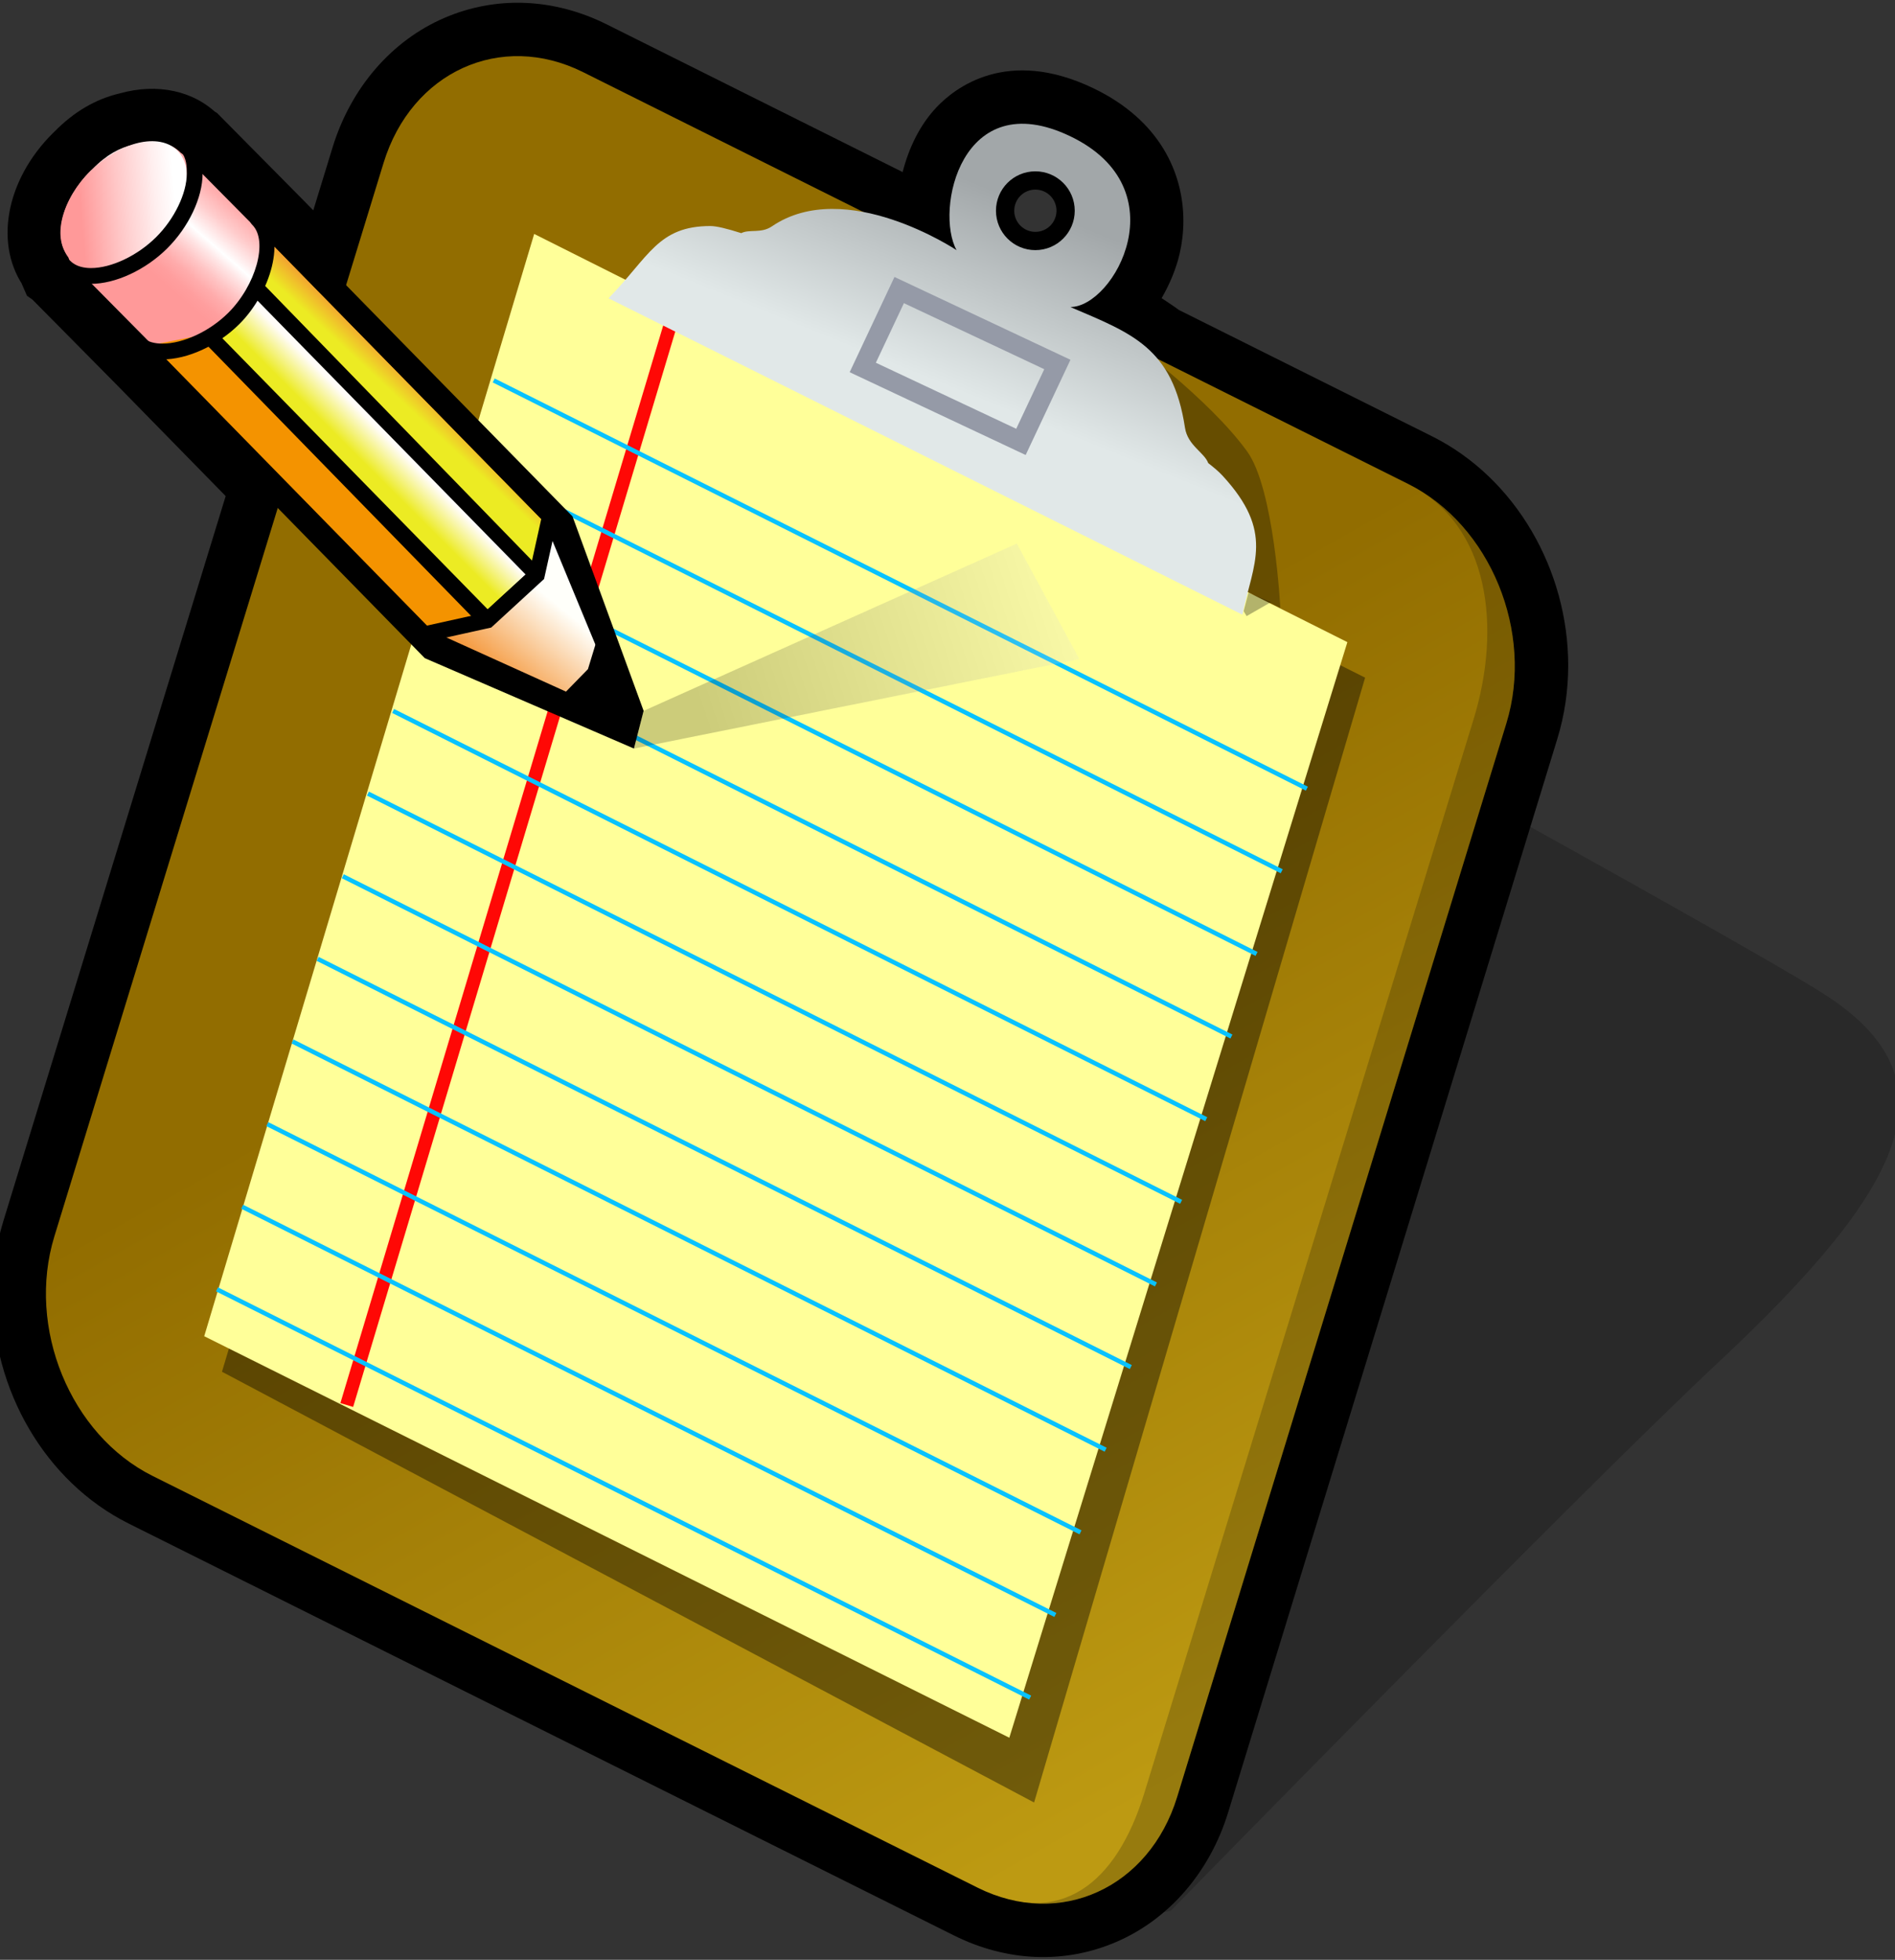 <?xml version="1.0" encoding="UTF-8" standalone="no"?>
<!-- Created with Inkscape (http://www.inkscape.org/) -->
<svg
   xmlns:svg="http://www.w3.org/2000/svg"
   xmlns="http://www.w3.org/2000/svg"
   version="1.0"
   width="118"
   height="122"
   viewBox="0.467 -0.181 118 122"
   id="svg2"
   xml:space="preserve"
   style="overflow:visible"><rect x="0.467" y="-0.181" width="118" height="122" fill="#333333" stroke="none"/><defs
   id="defs219" />
	<g
   id="Layer_1_2_">
		<path
   d="M 28.15,0.928 C 24.857,2.341 22.316,5.281 21.177,8.992 C 21.177,8.992 20.562,10.998 19.975,12.914 C 19.783,12.718 19.249,12.173 19.249,12.173 C 19.216,12.14 13.978,6.849 13.978,6.849 L 13.832,6.759 L 13.436,6.498 L 14.065,6.982 C 12.558,5.463 10.268,4.976 7.919,5.634 C 6.437,5.982 5.066,6.774 3.853,8.021 L 3.954,7.921 L 3.757,8.11 C 0.783,11.064 0.069,15.15 2.061,17.826 L 1.611,16.997 L 2.144,18.229 L 2.487,18.469 L 7.586,23.623 C 7.591,23.627 12.159,28.292 14.52,30.701 C 13.453,34.176 0.68,75.817 0.68,75.817 C 0.22,77.318 0,78.863 0,80.397 C 0,86.294 3.241,92.047 8.482,94.663 L 59.863,120.3 C 63.162,121.945 66.749,122.091 69.964,120.712 C 73.257,119.3 75.799,116.361 76.94,112.65 C 76.94,112.649 97.437,45.823 97.437,45.823 C 97.899,44.321 98.118,42.776 98.118,41.241 C 98.118,35.343 94.876,29.59 89.631,26.975 C 89.631,26.975 74.214,19.284 73.88,19.117 C 73.516,18.846 73.159,18.626 72.8,18.38 C 73.316,17.488 73.712,16.532 73.928,15.585 C 74.074,14.944 74.155,14.265 74.155,13.565 C 74.155,10.604 72.701,7.306 68.554,5.314 C 63.175,2.732 59.925,5.288 58.777,6.504 C 57.716,7.631 57.053,9.059 56.673,10.53 C 53.898,9.146 38.253,1.34 38.253,1.34 C 34.953,-0.305 31.365,-0.451 28.15,0.928 z M 63.623,12.937 C 63.623,12.21 64.213,11.621 64.937,11.621 C 65.664,11.621 66.254,12.211 66.254,12.937 C 66.254,13.663 65.664,14.253 64.937,14.253 C 64.212,14.253 63.623,13.663 63.623,12.937 z"
   id="path5" />
		<path
   d="M 114.04,61.697 C 108.375,58.078 69.634,36.893 69.634,36.893 C 64.123,34.301 55.904,36.339 51.313,41.438 L 7.059,85.936 C 6.541,86.509 8.165,89.46 7.783,90.057 C 7.783,90.057 63.585,121.558 73.374,118.761 C 73.374,118.761 98.845,92.691 107.425,84.665 C 119.149,73.696 122.431,67.057 114.04,61.697 z"
   id="path7"
   style="opacity:0.2" />
		
			<linearGradient
   x1="167.233"
   y1="-48.951"
   x2="116.807"
   y2="-92.54"
   id="XMLID_1_"
   gradientUnits="userSpaceOnUse"
   gradientTransform="matrix(0.791,0.395,-0.269,0.878,-71.604,89.135)">
			<stop
   id="stop10"
   style="stop-color:#bd9a12;stop-opacity:1"
   offset="0.017" />
			<stop
   id="stop12"
   style="stop-color:#926d00;stop-opacity:1"
   offset="1" />
			<midPointStop
   id="midPointStop14"
   style="stop-color:#BD9A12"
   offset="0.017" />
			<midPointStop
   id="midPointStop16"
   style="stop-color:#BD9A12"
   offset="0.5" />
			<midPointStop
   id="midPointStop18"
   style="stop-color:#926D00"
   offset="1" />
		</linearGradient>
		<path
   d="M 24.35,9.965 C 26.09,4.286 31.652,1.754 36.771,4.308 L 88.151,29.944 C 93.269,32.499 96.009,39.171 94.266,44.85 L 73.768,111.676 C 72.026,117.352 66.465,119.884 61.345,117.33 L 9.964,91.695 C 4.846,89.141 2.11,82.469 3.851,76.79 L 24.35,9.965 z"
   id="path20"
   style="fill:url(#XMLID_1_)" />
		<path
   d="M 61.345,117.331 C 66.465,119.885 69.982,117.109 71.724,111.434 L 92.222,44.608 C 93.965,38.928 93.269,32.5 88.151,29.945 C 93.269,32.5 96.009,39.172 94.266,44.851 L 73.768,111.677 C 72.025,117.352 66.465,119.884 61.345,117.331 z"
   id="path22"
   style="opacity:0.2" />
		<path
   d="M 34.837,16.594 L 14.289,85.211 L 64.859,112.026 L 85.471,42.004 L 34.837,16.594 z"
   id="path24"
   style="opacity:0.4" />
		<path
   d="M 33.73,14.382 L 13.184,83 L 63.316,107.994 L 84.367,39.793 L 33.73,14.382 z"
   id="path26"
   style="fill:#ffff99" />
		<path
   d="M 43.425,15.982 L 22.06,87.283"
   id="path28"
   style="fill:none;stroke:#ff0805;stroke-width:0.829" />
		<g
   id="g30">
			<path
   d="M 81.844,48.913 L 31.209,23.502"
   id="path32"
   style="fill:none;stroke:#08c2ff;stroke-width:0.276" />
			<path
   d="M 80.277,54.057 L 29.642,28.645"
   id="path34"
   style="fill:none;stroke:#08c2ff;stroke-width:0.276" />
			<path
   d="M 78.711,59.201 L 28.076,33.789"
   id="path36"
   style="fill:none;stroke:#08c2ff;stroke-width:0.276" />
			<path
   d="M 77.146,64.345 L 26.51,38.933"
   id="path38"
   style="fill:none;stroke:#08c2ff;stroke-width:0.276" />
			<path
   d="M 75.579,69.489 L 24.944,44.077"
   id="path40"
   style="fill:none;stroke:#08c2ff;stroke-width:0.276" />
			<path
   d="M 74.014,74.633 L 23.378,49.221"
   id="path42"
   style="fill:none;stroke:#08c2ff;stroke-width:0.276" />
			<path
   d="M 72.446,79.776 L 21.812,54.365"
   id="path44"
   style="fill:none;stroke:#08c2ff;stroke-width:0.276" />
			<path
   d="M 70.881,84.92 L 20.245,59.509"
   id="path46"
   style="fill:none;stroke:#08c2ff;stroke-width:0.276" />
			<path
   d="M 69.314,90.065 L 18.68,64.652"
   id="path48"
   style="fill:none;stroke:#08c2ff;stroke-width:0.276" />
			<path
   d="M 67.749,95.208 L 17.113,69.798"
   id="path50"
   style="fill:none;stroke:#08c2ff;stroke-width:0.276" />
			<path
   d="M 66.183,100.352 L 15.547,74.94"
   id="path52"
   style="fill:none;stroke:#08c2ff;stroke-width:0.276" />
			<path
   d="M 64.616,105.497 L 13.98,80.084"
   id="path54"
   style="fill:none;stroke:#08c2ff;stroke-width:0.276" />
		</g>
		<path
   d="M 70.676,20.937 C 70.676,20.937 75.721,24.604 78.126,27.922 C 79.815,30.252 80.191,37.661 80.191,37.661 L 73.494,34.406 L 70.676,20.937 z"
   id="path56"
   style="opacity:0.3" />
		<linearGradient
   x1="59.805"
   y1="24.02"
   x2="64.469"
   y2="12.516"
   id="XMLID_2_"
   gradientUnits="userSpaceOnUse">
			<stop
   id="stop59"
   style="stop-color:#e1e8e8;stop-opacity:1"
   offset="0" />
			<stop
   id="stop61"
   style="stop-color:#a2a7a9;stop-opacity:1"
   offset="1" />
			<midPointStop
   id="midPointStop63"
   style="stop-color:#E1E8E8"
   offset="0" />
			<midPointStop
   id="midPointStop65"
   style="stop-color:#E1E8E8"
   offset="0.5" />
			<midPointStop
   id="midPointStop67"
   style="stop-color:#A2A7A9"
   offset="1" />
		</linearGradient>
		<path
   d="M 76.585,29.421 C 76.377,29.196 76.078,28.936 75.703,28.648 C 75.462,27.984 74.423,27.555 74.254,26.442 C 73.494,21.438 70.932,20.566 67.117,18.932 C 69.842,18.932 73.928,11.575 67.117,8.304 C 60.305,5.033 58.669,12.937 60.031,15.39 C 60.031,15.39 53.116,10.786 48.531,13.911 C 47.862,14.367 47.13,14.071 46.624,14.332 C 45.746,14.052 45.077,13.89 44.705,13.89 C 41.435,13.89 40.891,15.797 38.36,18.388 L 77.83,38.083 C 78.493,34.871 79.856,32.964 76.585,29.421 z M 64.937,10.485 C 66.291,10.485 67.39,11.583 67.39,12.937 C 67.39,14.291 66.291,15.39 64.937,15.39 C 63.583,15.39 62.485,14.291 62.485,12.937 C 62.485,11.583 63.583,10.485 64.937,10.485 z"
   id="path69"
   style="fill:url(#XMLID_2_)" />
		
			<linearGradient
   x1="-191.694"
   y1="35.502"
   x2="-204.143"
   y2="47.028"
   id="XMLID_3_"
   gradientUnits="userSpaceOnUse"
   gradientTransform="matrix(-1,0,0,1,-162.004,0)">
			<stop
   id="stop72"
   style="stop-color:#d8daa1;stop-opacity:1"
   offset="0" />
			<stop
   id="stop74"
   style="stop-color:#5c5c3a;stop-opacity:1"
   offset="1" />
			<midPointStop
   id="midPointStop76"
   style="stop-color:#D8DAA1"
   offset="0" />
			<midPointStop
   id="midPointStop78"
   style="stop-color:#D8DAA1"
   offset="0.5" />
			<midPointStop
   id="midPointStop80"
   style="stop-color:#5C5C3A"
   offset="1" />
		</linearGradient>
		<path
   d="M 28.701,32.79 L 39.83,44.396 C 40.203,44.774 38.75,45.723 38.379,45.346 C 38.379,45.346 27.06,33.251 27.403,32.846 C 27.749,32.438 28.33,32.413 28.701,32.79 z"
   id="path82"
   style="fill:url(#XMLID_3_)" />
		<g
   id="g84">
			<path
   d="M 4.979,9.292 L 5.112,9.167 C 6.097,8.155 7.227,7.603 8.383,7.342 C 10.037,6.864 11.62,7.214 12.655,8.154 C 12.723,8.198 17.559,13.018 17.559,13.018 C 17.564,13.021 35.94,31.785 35.94,31.785 L 36.116,31.963 L 40.545,44.07 L 39.942,46.417 L 26.918,40.79 L 8.458,21.942 C 8.462,21.946 8.217,21.699 8.19,21.671 C 8.057,21.559 7.895,21.423 7.895,21.423 C 7.895,21.374 3.317,16.464 3.317,16.464 C 2.037,14.536 2.705,11.55 4.979,9.292 z"
   id="path86" />
		</g>
		
			<linearGradient
   x1="-196.964"
   y1="37.294"
   x2="-193.115"
   y2="41.968"
   id="XMLID_4_"
   gradientUnits="userSpaceOnUse"
   gradientTransform="matrix(-1,0,0,1,-162.004,0)">
			<stop
   id="stop89"
   style="stop-color:#fffffa;stop-opacity:1"
   offset="0" />
			<stop
   id="stop91"
   style="stop-color:#f49333;stop-opacity:1"
   offset="1" />
			<midPointStop
   id="midPointStop93"
   style="stop-color:#FFFFFA"
   offset="0" />
			<midPointStop
   id="midPointStop95"
   style="stop-color:#FFFFFA"
   offset="0.5" />
			<midPointStop
   id="midPointStop97"
   style="stop-color:#F49333"
   offset="1" />
		</linearGradient>
		<path
   d="M 34.419,32.402 L 38.687,42.717 L 37.929,43.877 L 27.4,39.113 L 29.409,33.845 L 34.419,32.402 z"
   id="path99"
   style="fill:url(#XMLID_4_)" />
		<path
   d="M 37.642,39.623 L 39.109,42.718 L 38.035,44.512 L 35.431,43.16 L 37.078,41.473 L 37.642,39.623 z"
   id="path101" />
		<g
   id="g103">
			<path
   d="M 9.862,21.206 L 27.399,39.114 L 30.818,38.433 L 33.9,35.604 L 34.419,32.402 L 16.88,14.495 L 16.368,17.697 L 13.281,20.526 L 9.862,21.206 z"
   id="path105"
   style="fill:#f49300" />
		</g>
		<g
   id="g107">
			
				<linearGradient
   x1="-187.609"
   y1="24.926"
   x2="-188.916"
   y2="23.526"
   id="XMLID_5_"
   gradientUnits="userSpaceOnUse"
   gradientTransform="matrix(-1,0,0,1,-162.004,0)">
				<stop
   id="stop110"
   style="stop-color:#eceb23;stop-opacity:1"
   offset="0" />
				<stop
   id="stop112"
   style="stop-color:#f49333;stop-opacity:1"
   offset="1" />
				<midPointStop
   id="midPointStop114"
   style="stop-color:#ECEB23"
   offset="0" />
				<midPointStop
   id="midPointStop116"
   style="stop-color:#ECEB23"
   offset="0.5" />
				<midPointStop
   id="midPointStop118"
   style="stop-color:#F49333"
   offset="1" />
			</linearGradient>
			<path
   d="M 34.005,35.708 L 34.419,32.401 L 16.88,14.495 L 16.368,17.697 L 34.005,35.708 z"
   id="path120"
   style="fill:url(#XMLID_5_)" />
		</g>
		<g
   id="g122">
			
				<linearGradient
   x1="-185.081"
   y1="28.581"
   x2="-186.574"
   y2="27.088"
   id="XMLID_6_"
   gradientUnits="userSpaceOnUse"
   gradientTransform="matrix(-1,0,0,1,-162.004,0)">
				<stop
   id="stop125"
   style="stop-color:#eceb23;stop-opacity:1"
   offset="0" />
				<stop
   id="stop127"
   style="stop-color:#fffcf7;stop-opacity:1"
   offset="1" />
				<midPointStop
   id="midPointStop129"
   style="stop-color:#ECEB23"
   offset="0" />
				<midPointStop
   id="midPointStop131"
   style="stop-color:#ECEB23"
   offset="0.5" />
				<midPointStop
   id="midPointStop133"
   style="stop-color:#FFFCF7"
   offset="1" />
			</linearGradient>
			<path
   d="M 30.818,38.433 L 33.905,35.606 L 16.368,17.697 L 13.281,20.526 L 30.818,38.433 z"
   id="path135"
   style="fill:url(#XMLID_6_)" />
		</g>
		<path
   d="M 16.387,17.015 L 12.575,20.506 L 30.369,38.74 L 34.075,35.208 L 16.72,17.354 L 16.387,17.015 z M 33.2,35.586 C 32.696,36.047 31.312,37.315 30.836,37.751 C 30.21,37.11 14.656,21.228 13.987,20.545 C 14.491,20.083 15.875,18.816 16.35,18.379 C 16.977,19.02 32.531,34.903 33.2,35.586 z"
   id="path137" />
		<g
   id="g139">
			
				<linearGradient
   x1="-176.71"
   y1="10.161"
   x2="-171.352"
   y2="16.307"
   id="XMLID_7_"
   gradientUnits="userSpaceOnUse"
   gradientTransform="matrix(-1,0,0,1,-162.004,0)">
				<stop
   id="stop142"
   style="stop-color:#ff9999;stop-opacity:1"
   offset="0.028" />
				<stop
   id="stop144"
   style="stop-color:#ff9f9f;stop-opacity:1"
   offset="0.112" />
				<stop
   id="stop146"
   style="stop-color:#ffb0b0;stop-opacity:1"
   offset="0.224" />
				<stop
   id="stop148"
   style="stop-color:#ffcccc;stop-opacity:1"
   offset="0.352" />
				<stop
   id="stop150"
   style="stop-color:#fff3f3;stop-opacity:1"
   offset="0.492" />
				<stop
   id="stop152"
   style="stop-color:#ffffff;stop-opacity:1"
   offset="0.531" />
				<stop
   id="stop154"
   style="stop-color:#ffe6e6;stop-opacity:1"
   offset="0.602" />
				<stop
   id="stop156"
   style="stop-color:#ffc5c5;stop-opacity:1"
   offset="0.713" />
				<stop
   id="stop158"
   style="stop-color:#ffacac;stop-opacity:1"
   offset="0.819" />
				<stop
   id="stop160"
   style="stop-color:#ff9e9e;stop-opacity:1"
   offset="0.918" />
				<stop
   id="stop162"
   style="stop-color:#ff9999;stop-opacity:1"
   offset="1" />
				<midPointStop
   id="midPointStop164"
   style="stop-color:#FF9999"
   offset="0.028" />
				<midPointStop
   id="midPointStop166"
   style="stop-color:#FF9999"
   offset="0.644" />
				<midPointStop
   id="midPointStop168"
   style="stop-color:#FFFFFF"
   offset="0.531" />
				<midPointStop
   id="midPointStop170"
   style="stop-color:#FFFFFF"
   offset="0.329" />
				<midPointStop
   id="midPointStop172"
   style="stop-color:#FF9999"
   offset="1" />
			</linearGradient>
			<path
   d="M 6.095,10.462 C 6.14,10.418 6.188,10.377 6.235,10.334 C 7.1,9.444 7.958,9.003 8.737,8.833 C 9.909,8.482 11.018,8.619 11.713,9.319 C 11.72,9.326 11.725,9.334 11.733,9.341 C 11.819,9.393 11.865,9.426 11.865,9.426 L 16.963,14.578 L 16.87,17.255 L 13.362,20.61 L 9.944,21.289 L 4.845,16.136 C 4.845,16.136 4.79,16.031 4.722,15.844 C 3.757,14.549 4.326,12.219 6.095,10.462 z"
   id="path174"
   style="fill:url(#XMLID_7_)" />
		</g>
		<path
   d="M 34.785,31.625 C 35.05,31.685 35.217,31.947 35.158,32.212 L 34.346,35.862 L 31.054,38.885 L 27.2,39.738 C 26.934,39.797 26.674,39.629 26.615,39.363 C 26.606,39.328 26.603,39.292 26.603,39.257 C 26.603,39.032 26.758,38.829 26.987,38.778 C 26.987,38.778 30.343,38.035 30.583,37.982 C 30.759,37.822 33.25,35.534 33.454,35.346 C 33.516,35.07 34.199,31.997 34.199,31.997 C 34.259,31.733 34.521,31.566 34.785,31.625 z"
   id="path176" />
		<path
   d="M 16.831,13.128 C 18.355,14.662 17.297,18.08 15.367,19.996 C 14.019,21.337 12.136,22.198 10.568,22.193 C 9.742,22.189 9.057,21.938 8.587,21.465 C 8.396,21.273 8.398,20.962 8.59,20.771 C 8.782,20.581 9.093,20.582 9.284,20.773 C 9.64,21.132 10.18,21.209 10.572,21.21 C 11.871,21.215 13.52,20.446 14.676,19.299 C 16.396,17.59 17.181,14.828 16.183,13.823 C 15.992,13.632 15.945,13.317 16.137,13.125 C 16.328,12.934 16.64,12.935 16.831,13.128 z"
   id="path178" />
		<g
   id="g180">
			
				<linearGradient
   x1="-173.396"
   y1="12.269"
   x2="-167.502"
   y2="12.76"
   id="XMLID_8_"
   gradientUnits="userSpaceOnUse"
   gradientTransform="matrix(-1,0,0,1,-162.004,0)">
				<stop
   id="stop183"
   style="stop-color:#ffffff;stop-opacity:1"
   offset="0" />
				<stop
   id="stop185"
   style="stop-color:#ffefef;stop-opacity:1"
   offset="0.207" />
				<stop
   id="stop187"
   style="stop-color:#ffc7c7;stop-opacity:1"
   offset="0.608" />
				<stop
   id="stop189"
   style="stop-color:#ff9999;stop-opacity:1"
   offset="1" />
				<midPointStop
   id="midPointStop191"
   style="stop-color:#FFFFFF"
   offset="0" />
				<midPointStop
   id="midPointStop193"
   style="stop-color:#FFFFFF"
   offset="0.559" />
				<midPointStop
   id="midPointStop195"
   style="stop-color:#FF9999"
   offset="1" />
			</linearGradient>
			<path
   d="M 10.223,14.603 C 12.075,12.758 12.652,10.336 11.514,9.195 C 10.377,8.055 7.955,8.627 6.104,10.472 C 4.253,12.317 3.674,14.738 4.812,15.878 C 5.949,17.02 8.372,16.448 10.223,14.603 z"
   id="path197"
   style="fill:url(#XMLID_8_)" />
		</g>
		<path
   d="M 12.36,8.66 C 12.834,9.139 13.085,9.821 13.082,10.634 C 13.077,12.132 12.214,13.954 10.88,15.28 C 9.526,16.626 7.656,17.493 6.119,17.489 C 5.307,17.486 4.632,17.236 4.165,16.765 C 3.974,16.573 3.976,16.262 4.167,16.071 C 4.36,15.88 4.671,15.882 4.862,16.073 C 5.216,16.428 5.743,16.504 6.122,16.507 C 7.393,16.511 9.026,15.737 10.188,14.582 C 11.327,13.451 12.095,11.862 12.099,10.632 C 12.1,10.251 12.097,9.643 11.734,9.278 C 11.543,9.085 11.473,8.851 11.666,8.661 C 11.857,8.466 12.168,8.467 12.36,8.66 z"
   id="path199" />
		<linearGradient
   x1="69.919"
   y1="35.891"
   x2="44.15"
   y2="44.281"
   id="XMLID_9_"
   gradientUnits="userSpaceOnUse">
			<stop
   id="stop202"
   style="stop-color:#ffffff;stop-opacity:1"
   offset="0" />
			<stop
   id="stop204"
   style="stop-color:#000000;stop-opacity:1"
   offset="1" />
			<midPointStop
   id="midPointStop206"
   style="stop-color:#FFFFFF"
   offset="0" />
			<midPointStop
   id="midPointStop208"
   style="stop-color:#FFFFFF"
   offset="0.5" />
			<midPointStop
   id="midPointStop210"
   style="stop-color:#000000"
   offset="1" />
		</linearGradient>
		<path
   d="M 39.942,46.417 L 67.679,40.849 L 63.783,33.658 L 40.545,44.071 L 39.942,46.417 z"
   id="path212"
   style="opacity:0.2;fill:url(#XMLID_9_)" />
		<path
   d="M 53.375,22.989 L 64.334,28.144 L 67.123,22.215 L 56.165,17.06 L 53.375,22.989 z M 56.752,18.691 C 57.681,19.128 64.562,22.365 65.492,22.802 C 65.136,23.558 64.102,25.756 63.746,26.511 C 62.817,26.074 55.935,22.837 55.006,22.4 C 55.362,21.645 56.396,19.447 56.752,18.691 z"
   id="path214"
   style="fill:#959aa7" />
		<path
   d="M 78.092,38.172 L 77.908,37.865 L 78.205,36.724 L 79.609,37.302 L 78.092,38.172 z"
   id="path216"
   style="opacity:0.3" />
	</g>
</svg>